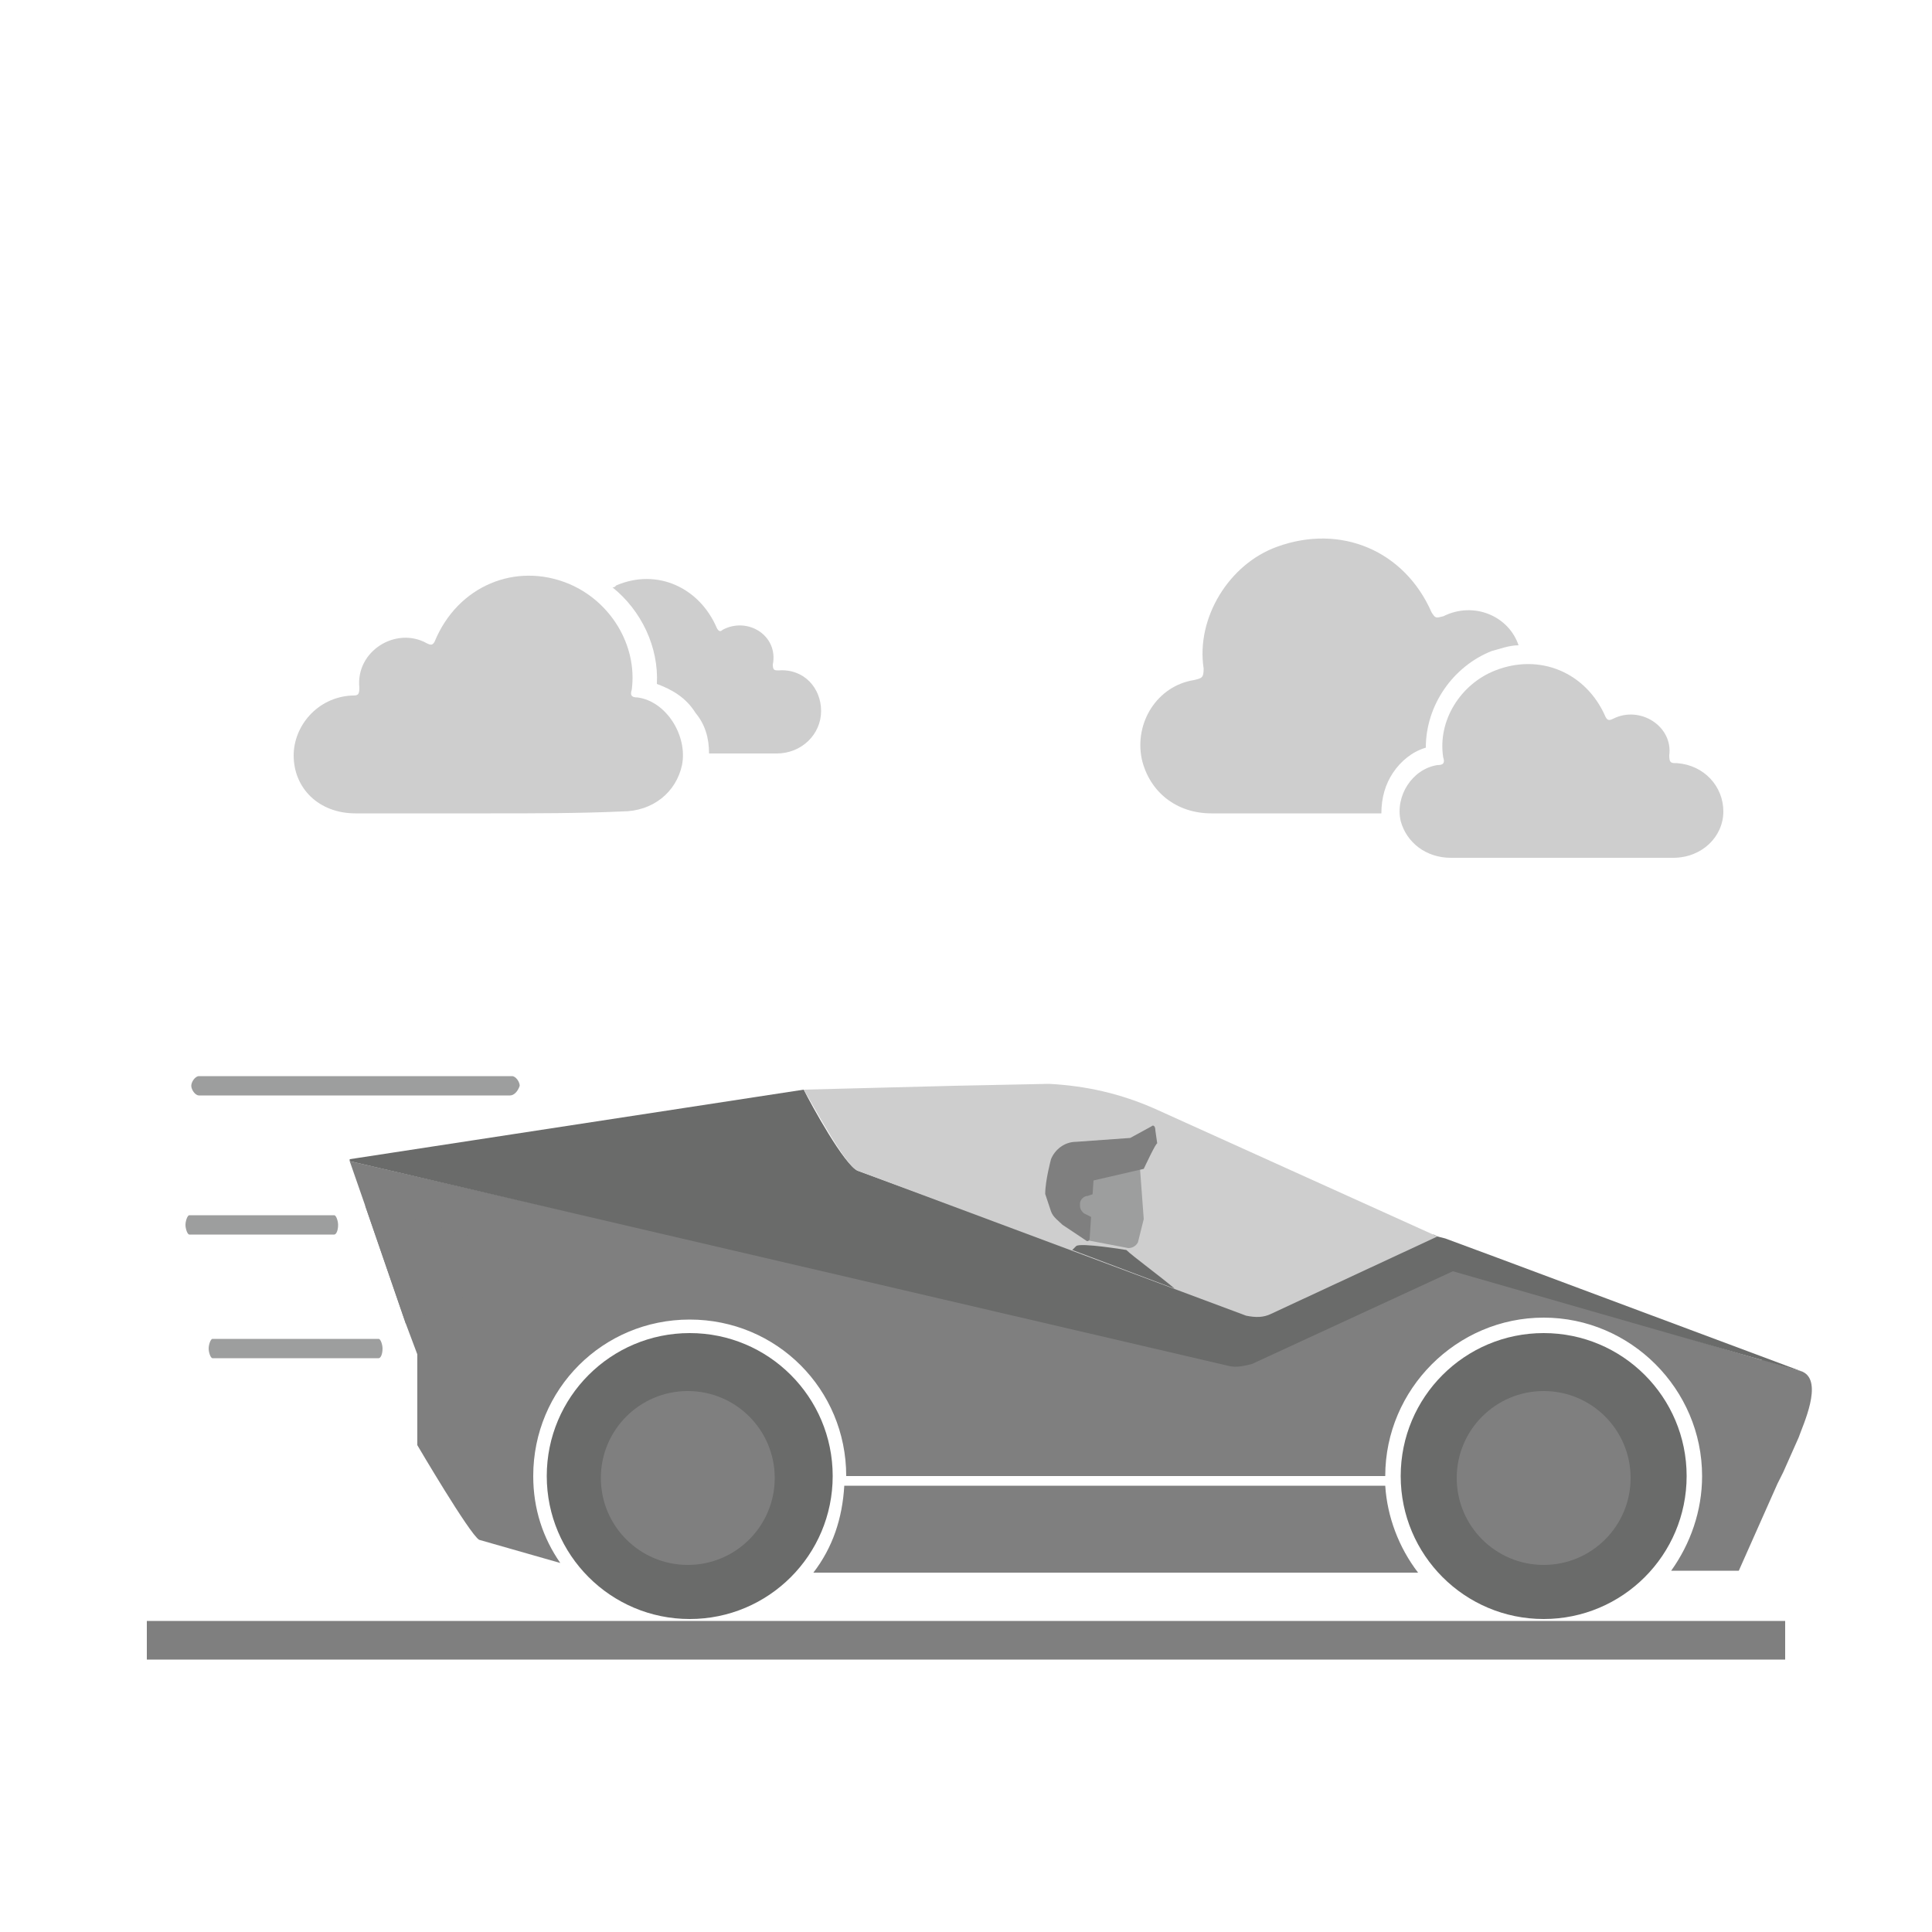 <?xml version="1.0" encoding="utf-8"?>
<!-- Generator: Adobe Illustrator 20.1.0, SVG Export Plug-In . SVG Version: 6.00 Build 0)  -->
<svg version="1.1" id="Layer_1" xmlns="http://www.w3.org/2000/svg" xmlns:xlink="http://www.w3.org/1999/xlink" x="0px" y="0px"
	 viewBox="0 0 100 100" style="enable-background:new 0 0 100 100;" xml:space="preserve">
<style type="text/css">
	.st0{fill:none;stroke:#7F7F7F;stroke-width:2;stroke-miterlimit:10;}
	.st1{fill:#CECECE;}
	.st2{fill:#7F7F7F;}
	.st3{fill:#6A6B6A;}
	.st4{fill:#9D9E9E;}
</style>
<line class="st0" x1="92.4" y1="84.9" x2="7.6" y2="84.9"/>
<g id="fg5XA7.tif_1_">
	<g>
		<path class="st1" d="M78.6,33.4c-0.5,0-1,0.2-1.4,0.3c-2,0.8-3.4,2.8-3.4,5c-0.7,0.2-1.3,0.7-1.7,1.3c-0.4,0.6-0.6,1.3-0.6,2.1
			h-0.7l0,0h-8.1c-1.8,0-3.2-1.1-3.6-2.8c-0.4-1.9,0.8-3.8,2.7-4.1c0.4-0.1,0.5-0.1,0.5-0.6c-0.4-2.6,1.3-5.4,3.8-6.3
			c3.3-1.2,6.6,0.2,8,3.4c0.2,0.3,0.2,0.3,0.6,0.2C76.3,31.1,78.1,31.9,78.6,33.4z"/>
	</g>
</g>
<path class="st1" d="M80.8,44.4c-1.9,0-3.8,0-5.7,0c-1.3,0-2.3-0.8-2.6-1.9c-0.3-1.3,0.6-2.7,1.9-2.9c0.3,0,0.4-0.1,0.3-0.4
	c-0.3-1.9,0.9-3.8,2.7-4.5c2.3-0.9,4.7,0.1,5.7,2.4c0.1,0.2,0.2,0.2,0.4,0.1c1.4-0.7,3.1,0.4,2.9,1.9c0,0.4,0.1,0.4,0.4,0.4
	c1.4,0.1,2.4,1.2,2.4,2.5s-1.1,2.4-2.6,2.4C84.7,44.4,82.8,44.4,80.8,44.4L80.8,44.4z"/>
<path class="st1" d="M25.4,42.1c-2.4,0-4.7,0-7,0c-1.9,0-3.2-1.3-3.2-3c0-1.5,1.2-3,3-3.1c0.3,0,0.4,0,0.4-0.4
	c-0.2-1.9,1.9-3.2,3.5-2.3c0.2,0.1,0.3,0.1,0.4-0.1c1.2-2.9,4.2-4.1,6.9-3c2.2,0.9,3.6,3.2,3.3,5.5c-0.1,0.3,0,0.4,0.3,0.4
	c1.5,0.2,2.6,2,2.3,3.5C35,41,33.8,42,32.2,42C30,42.1,27.7,42.1,25.4,42.1L25.4,42.1z"/>
<path class="st1" d="M42.5,36.8c0,1.2-1,2.2-2.3,2.2h-3.5c0-0.8-0.2-1.5-0.7-2.1c-0.5-0.8-1.2-1.2-2-1.5c0.1-1.9-0.8-3.8-2.3-5
	c0.1,0,0.1,0,0.2-0.1c2.1-0.9,4.3,0.1,5.2,2.2c0.1,0.2,0.2,0.2,0.3,0.1c1.3-0.7,2.9,0.3,2.6,1.8c0,0.3,0.1,0.3,0.3,0.3
	C41.6,34.6,42.5,35.6,42.5,36.8z"/>
<g>
	<path class="st2" d="M73.4,81.4H42.1c1-1.3,1.5-2.8,1.6-4.5h28C71.8,78.5,72.4,80.1,73.4,81.4z"/>
	<path class="st2" d="M93.1,74.4l-0.8,1.8L92,76.8l-2,4.5h-3.5c1-1.4,1.6-3.1,1.6-4.9c0-4.5-3.7-8.2-8.2-8.2c-4.5,0-8.2,3.7-8.2,8.2
		H43.8c0-4.5-3.6-8.1-8.1-8.1s-8.1,3.6-8.1,8.1c0,1.7,0.5,3.2,1.4,4.5l-4.2-1.2c-0.5-0.3-3.2-4.9-3.2-4.9v-4.7L21,68.5l-2.1-6.1
		l-0.8-2.3l45.6,10.5c0.4,0.1,0.8,0.1,1.2-0.1l10.4-4.8l15.9,4.7h0.1l2,0.6C94.4,71.5,93.3,73.8,93.1,74.4z"/>
	<circle class="st3" cx="79.9" cy="76.4" r="7.4"/>
	<circle class="st3" cx="35.7" cy="76.4" r="7.4"/>
	<path class="st3" d="M93.3,71l-18.1-5.2l-10.4,4.8c-0.4,0.1-0.8,0.2-1.2,0.1L18.1,60.1V60l23.5-3.6c0.4,0.8,2.1,3.9,2.8,4.2
		l11.2,4.1l5.3,2l3.3,1.2c0.3,0.1,0.6,0.2,0.9,0.2l0,0c0.3,0,0.6-0.1,0.9-0.3l8.2-3.9l0.2,0.1l0.4,0.1l2.7,1L93.3,71z"/>
	<circle class="st2" cx="79.9" cy="76.5" r="4.5"/>
	<circle class="st2" cx="35.6" cy="76.5" r="4.5"/>
	<path class="st1" d="M74.4,64l-8.6,4c-0.4,0.2-0.8,0.2-1.3,0.1l-20.1-7.5c-0.6-0.2-2.2-3.2-2.8-4.2l7.8-0.2l4.9-0.1
		c1.9,0.1,3.7,0.5,5.5,1.3L74.4,64z"/>
	<path class="st2" d="M25.8,66.3L21,68.5l-2.1-6.1l6.8,2C26.5,64.7,26.6,65.9,25.8,66.3z"/>
</g>
<g>
	<path class="st4" d="M59,60.4l0.2,2.7l-0.3,1.2c-0.1,0.2-0.3,0.3-0.5,0.3l-2.1-0.4l-1.7-2.3l0.1-2.1l4.5-0.2L59,60.4z"/>
	<path class="st2" d="M59.2,60.5l-2.6,0.6l-0.2,3c0,0.1-0.1,0.2-0.2,0.1L55,63.4c-0.2-0.2-0.5-0.4-0.6-0.7l-0.3-0.9
		c0-0.7,0.3-1.8,0.3-1.8c0.2-0.5,0.7-0.9,1.3-0.9l2.8-0.2l1.1-0.6c0.1-0.1,0.2,0,0.2,0.2l0.1,0.7C59.9,59,59.2,60.5,59.2,60.5z"/>
	<path class="st4" d="M56.6,61.8l-0.3,0.1c-0.2,0-0.4,0.2-0.4,0.4v0.1c0,0.2,0.1,0.3,0.2,0.4l0.4,0.2L56.6,61.8z"/>
</g>
<path class="st3" d="M60.8,66.7l-5.3-2l0.2-0.2c0.2-0.2,2.6,0.2,2.6,0.2C58.6,65,60.1,66.1,60.8,66.7z"/>
<g>
	<path class="st4" d="M26.4,56.7H10.3c-0.2,0-0.4-0.3-0.4-0.5s0.2-0.5,0.4-0.5h16.2c0.2,0,0.4,0.3,0.4,0.5
		C26.8,56.5,26.6,56.7,26.4,56.7z"/>
</g>
<g>
	<path class="st4" d="M17.3,63.9H9.8c-0.1,0-0.2-0.3-0.2-0.5s0.1-0.5,0.2-0.5h7.5c0.1,0,0.2,0.3,0.2,0.5
		C17.5,63.7,17.4,63.9,17.3,63.9z"/>
</g>
<g>
	<path class="st4" d="M19.6,70.3H11c-0.1,0-0.2-0.3-0.2-0.5s0.1-0.5,0.2-0.5h8.6c0.1,0,0.2,0.3,0.2,0.5
		C19.8,70.1,19.7,70.3,19.6,70.3z"/>
</g>
</svg>
